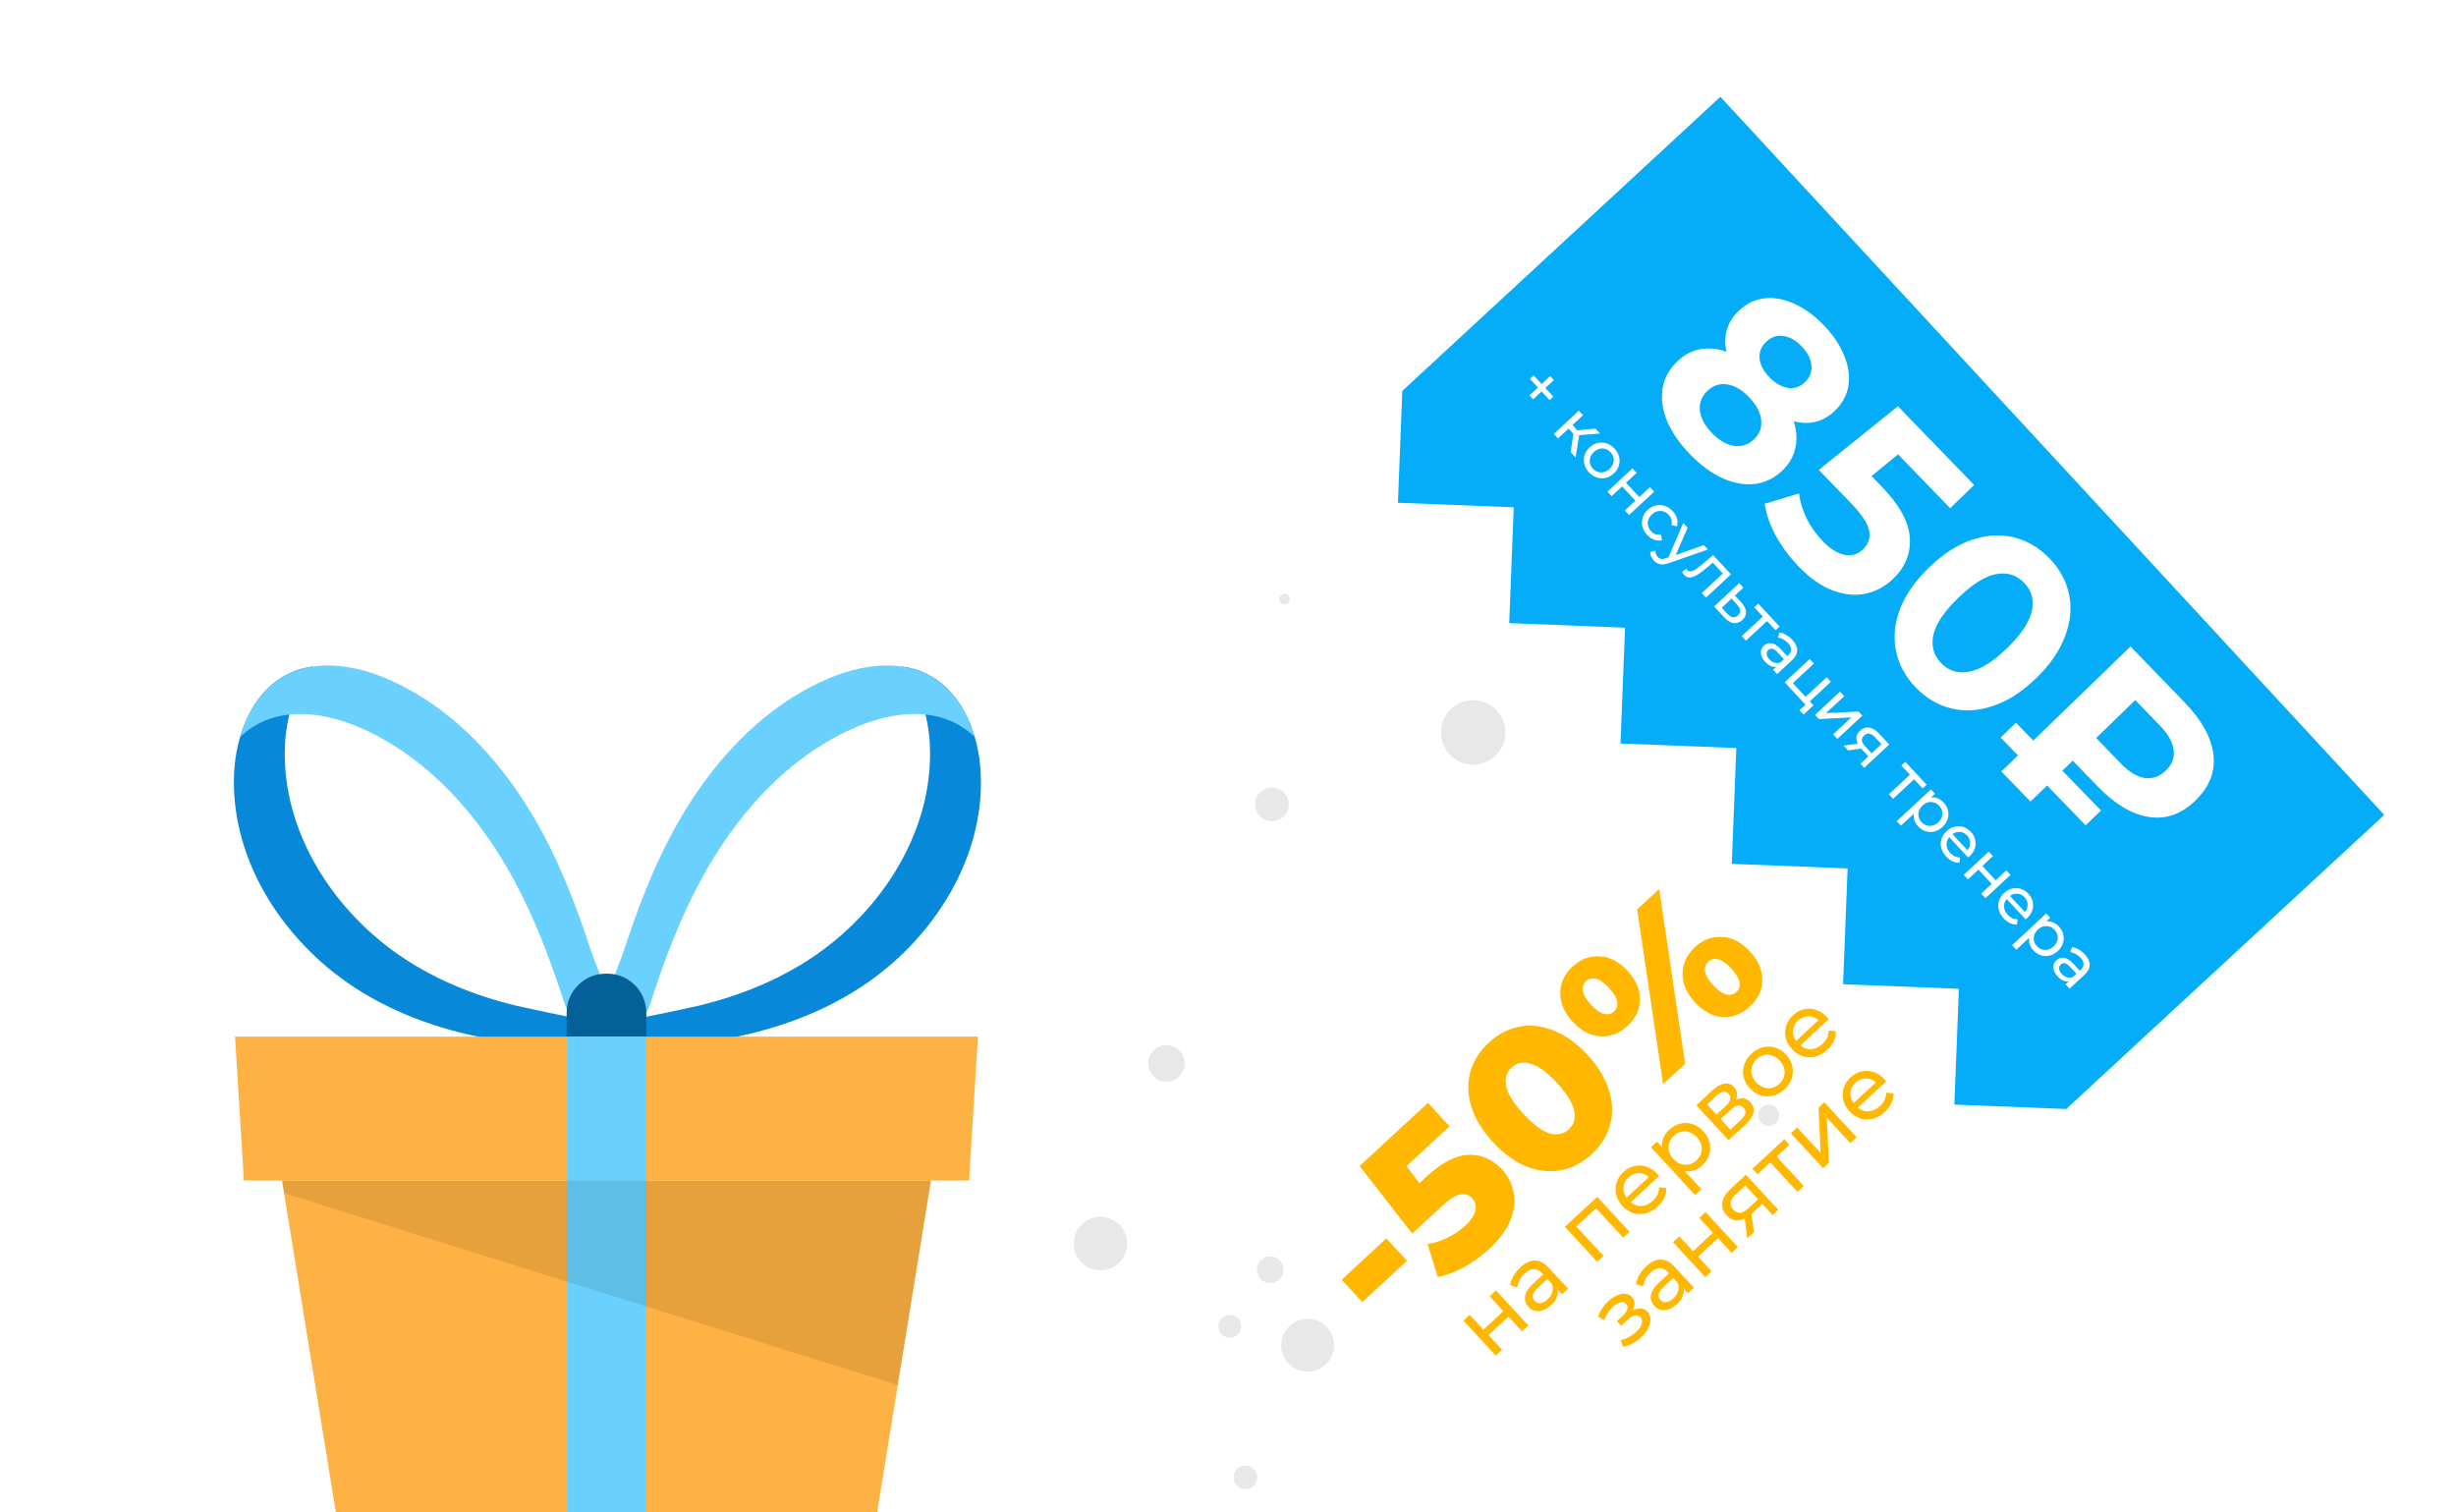 <svg width="609" height="375" viewBox="0 0 609 375" fill="none" xmlns="http://www.w3.org/2000/svg">
<g clip-path="url(#clip0)" filter="url(#filter0_d)">
<path d="M426.589 -0L17 378.703L181.627 556.757L591.216 178.054L426.589 -0Z" fill="white"/>
<path d="M334.43 71.416L347.759 71.939L346.633 100.659L375.354 101.784L374.229 130.505L402.949 131.63L401.824 160.351L430.544 161.476L429.419 190.197L458.14 191.322L457.014 220.042L485.735 221.168L484.61 249.888L513.33 251.013L512.64 268.632L613.323 175.542L432.884 -19.613L334.43 71.416Z" fill="#05ADF8"/>
<path d="M62.99 372.698L59.672 375.766L187.909 514.462L191.228 511.394L62.99 372.698Z" fill="#008ECD"/>
<path d="M444.794 80.443C445.536 82.796 445.666 85.004 445.182 87.067C444.728 89.161 443.663 91.019 441.986 92.643C440.004 94.562 437.72 95.68 435.133 95.998C432.577 96.287 429.899 95.809 427.098 94.563C424.327 93.287 421.643 91.308 419.045 88.625C416.448 85.942 414.556 83.195 413.371 80.384C412.246 77.575 411.869 74.898 412.241 72.353C412.672 69.808 413.878 67.577 415.86 65.658C417.537 64.034 419.415 63.014 421.492 62.598C423.6 62.212 425.802 62.413 428.101 63.2C427.681 61.302 427.71 59.502 428.188 57.799C428.696 56.066 429.667 54.507 431.1 53.119C432.96 51.318 435.078 50.272 437.454 49.98C439.829 49.689 442.284 50.119 444.816 51.27C447.379 52.392 449.827 54.157 452.159 56.566C454.52 59.005 456.22 61.524 457.259 64.122C458.357 66.721 458.722 69.203 458.354 71.568C457.985 73.933 456.871 76.016 455.011 77.817C453.578 79.204 451.988 80.124 450.239 80.576C448.522 80.998 446.707 80.954 444.794 80.443ZM446.716 61.836C445.27 60.342 443.738 59.491 442.12 59.285C440.563 59.08 439.159 59.582 437.909 60.793C436.689 61.973 436.157 63.345 436.312 64.909C436.466 66.472 437.282 68.016 438.758 69.54C440.234 71.065 441.765 71.945 443.352 72.181C444.939 72.416 446.342 71.944 447.562 70.763C448.812 69.553 449.345 68.151 449.161 66.557C449.007 64.934 448.192 63.36 446.716 61.836ZM424.488 83.356C426.289 85.216 428.117 86.281 429.974 86.551C431.89 86.822 433.55 86.278 434.952 84.921C436.355 83.563 436.937 81.936 436.697 80.042C436.487 78.177 435.482 76.315 433.681 74.455C431.91 72.626 430.096 71.576 428.24 71.306C426.383 71.036 424.754 71.58 423.351 72.938C421.918 74.325 421.306 75.951 421.516 77.815C421.726 79.679 422.717 81.526 424.488 83.356ZM466.599 96.65C470.968 101.162 473.286 105.357 473.553 109.233C473.85 113.139 472.489 116.554 469.471 119.476C467.519 121.366 465.263 122.605 462.703 123.194C460.173 123.753 457.445 123.499 454.521 122.431C451.657 121.364 448.808 119.367 445.974 116.44C443.79 114.184 441.925 111.677 440.379 108.921C438.893 106.166 437.96 103.495 437.582 100.907L446.087 98.344C446.353 100.449 446.995 102.545 448.011 104.633C449.059 106.69 450.394 108.558 452.018 110.235C453.818 112.095 455.601 113.204 457.366 113.563C459.131 113.922 460.669 113.466 461.98 112.197C463.352 110.869 463.843 109.301 463.452 107.494C463.091 105.717 461.581 103.457 458.925 100.712L450.999 92.525L470.613 76.726L489.52 96.255L483.575 102.012L470.645 88.657L464.075 94.043L466.599 96.65ZM475.054 146.476C472.486 143.824 470.854 140.826 470.158 137.483C469.461 134.14 469.772 130.679 471.091 127.099C472.47 123.519 474.882 120.062 478.327 116.726C481.772 113.39 485.291 111.106 488.883 109.874C492.534 108.642 496.019 108.429 499.338 109.233C502.656 110.037 505.599 111.765 508.168 114.418C510.736 117.07 512.368 120.068 513.064 123.411C513.761 126.754 513.419 130.215 512.041 133.794C510.722 137.374 508.34 140.832 504.895 144.168C501.449 147.504 497.901 149.787 494.249 151.019C490.658 152.251 487.203 152.466 483.884 151.662C480.566 150.858 477.623 149.129 475.054 146.476ZM481.32 140.41C483.21 142.361 485.524 143.074 488.264 142.548C491.033 142.053 494.171 140.108 497.677 136.713C501.184 133.318 503.229 130.245 503.814 127.493C504.429 124.772 503.791 122.436 501.902 120.484C500.042 118.563 497.727 117.85 494.958 118.346C492.219 118.872 489.095 120.832 485.589 124.227C482.082 127.622 480.022 130.68 479.408 133.401C478.823 136.153 479.46 138.489 481.32 140.41ZM513.96 164.606L511.399 167.086L520.964 176.965L517.168 180.64L507.603 170.761L503.487 174.746L496.269 167.291L500.385 163.306L496.09 158.869L499.886 155.194L504.182 159.63L528.285 136.295L541.702 150.153C545.923 154.513 548.3 158.799 548.832 163.009C549.394 167.25 547.906 171.083 544.369 174.507C540.862 177.902 536.999 179.25 532.778 178.551C528.587 177.883 524.381 175.369 520.16 171.009L513.96 164.606ZM537.061 167.051C538.616 165.545 539.259 163.83 538.99 161.904C538.751 160.01 537.627 158.026 535.62 155.952L529.465 149.595L519.769 158.982L525.924 165.34C527.931 167.413 529.878 168.6 531.764 168.901C533.71 169.202 535.476 168.586 537.061 167.051Z" fill="white"/>
<path d="M214.633 240.474C215.826 239.371 215.899 237.509 214.796 236.315C213.692 235.122 211.83 235.049 210.637 236.152C209.443 237.256 209.37 239.118 210.474 240.311C211.577 241.505 213.439 241.578 214.633 240.474Z" fill="#E8E8E8"/>
<path d="M277.363 289.194C280.05 286.709 280.215 282.516 277.73 279.828C275.245 277.14 271.051 276.976 268.364 279.461C265.676 281.946 265.512 286.139 267.997 288.827C270.482 291.515 274.675 291.679 277.363 289.194Z" fill="#E8E8E8"/>
<path d="M293.009 237.169C291.631 235.088 288.826 234.52 286.746 235.899C284.666 237.278 284.097 240.082 285.476 242.162C286.855 244.243 289.659 244.811 291.739 243.432C293.82 242.053 294.388 239.249 293.009 237.169Z" fill="#E8E8E8"/>
<path d="M310.808 344.492C312.001 343.389 312.074 341.527 310.97 340.333C309.867 339.14 308.005 339.067 306.811 340.17C305.618 341.274 305.545 343.136 306.648 344.329C307.752 345.523 309.614 345.596 310.808 344.492Z" fill="#E8E8E8"/>
<path d="M441.212 252.638C441.268 251.193 440.143 249.975 438.698 249.918C437.253 249.862 436.035 250.987 435.979 252.433C435.922 253.878 437.048 255.095 438.493 255.152C439.938 255.208 441.155 254.083 441.212 252.638Z" fill="#E8E8E8"/>
<path d="M370.722 163.478C373.964 160.48 374.163 155.422 371.165 152.179C368.167 148.937 363.109 148.739 359.867 151.737C356.624 154.734 356.426 159.793 359.424 163.035C362.422 166.277 367.48 166.475 370.722 163.478Z" fill="#E8E8E8"/>
<path d="M318.242 178.516C319.939 176.947 320.043 174.298 318.473 172.601C316.904 170.904 314.256 170.8 312.559 172.369C310.861 173.939 310.758 176.587 312.327 178.284C313.896 179.981 316.544 180.085 318.242 178.516Z" fill="#E8E8E8"/>
<path d="M317.24 293.267C318.583 292.025 318.665 289.929 317.423 288.585C316.181 287.242 314.085 287.159 312.741 288.402C311.398 289.644 311.316 291.74 312.558 293.084C313.8 294.427 315.896 294.509 317.24 293.267Z" fill="#E8E8E8"/>
<path d="M306.891 306.929C308.044 305.863 308.114 304.065 307.048 302.912C305.983 301.759 304.184 301.689 303.031 302.755C301.879 303.82 301.808 305.619 302.874 306.771C303.94 307.924 305.738 307.995 306.891 306.929Z" fill="#E8E8E8"/>
<path d="M328.693 314.359C331.35 311.903 331.512 307.759 329.056 305.103C326.6 302.446 322.456 302.284 319.8 304.74C317.144 307.196 316.981 311.34 319.437 313.996C321.893 316.652 326.037 316.815 328.693 314.359Z" fill="#E8E8E8"/>
<path d="M319.46 123.669C318.972 123.141 318.153 123.109 317.626 123.597C317.098 124.084 317.066 124.903 317.554 125.431C318.042 125.958 318.86 125.99 319.388 125.503C319.931 125.032 319.963 124.213 319.46 123.669Z" fill="#E8E8E8"/>
<path d="M384.244 75.198L382.262 73.065L380.164 75.015L379.249 74.031L381.346 72.081L379.363 69.948L380.289 69.088L382.272 71.22L384.381 69.259L385.296 70.243L383.187 72.204L385.17 74.337L384.244 75.198ZM390.151 83.57L388.952 82.281L386.327 84.722L385.281 83.597L391.492 77.823L392.538 78.948L389.913 81.388L391.133 82.7L395.632 82.275L396.754 83.482L391.576 83.905L390.696 89.421L389.465 88.097L390.151 83.57ZM394.004 93.119C393.431 92.502 393.052 91.82 392.867 91.074C392.683 90.328 392.699 89.593 392.914 88.868C393.144 88.144 393.563 87.499 394.173 86.933C394.782 86.366 395.452 85.998 396.183 85.829C396.929 85.659 397.663 85.697 398.386 85.943C399.117 86.18 399.77 86.608 400.343 87.225C400.917 87.842 401.293 88.52 401.47 89.259C401.662 89.998 401.643 90.729 401.412 91.453C401.197 92.177 400.785 92.823 400.176 93.389C399.567 93.956 398.889 94.323 398.143 94.493C397.413 94.662 396.682 94.628 395.951 94.39C395.227 94.16 394.578 93.737 394.004 93.119ZM394.989 92.204C395.359 92.603 395.779 92.874 396.25 93.02C396.735 93.166 397.225 93.176 397.72 93.051C398.223 92.918 398.689 92.652 399.119 92.252C399.549 91.853 399.844 91.411 400.005 90.926C400.174 90.434 400.199 89.945 400.081 89.457C399.97 88.978 399.73 88.539 399.359 88.14C398.989 87.742 398.565 87.466 398.087 87.313C397.617 87.168 397.127 87.157 396.617 87.282C396.122 87.407 395.659 87.67 395.23 88.069C394.8 88.469 394.501 88.915 394.332 89.407C394.178 89.899 394.153 90.389 394.256 90.876C394.374 91.363 394.618 91.806 394.989 92.204ZM404.791 92.126L405.837 93.251L403.201 95.703L406.491 99.241L409.128 96.79L410.174 97.915L403.963 103.689L402.917 102.564L405.519 100.145L402.228 96.607L399.627 99.025L398.581 97.901L404.791 92.126ZM408.443 108.648C407.855 108.016 407.465 107.322 407.274 106.568C407.09 105.822 407.105 105.086 407.32 104.362C407.543 103.63 407.959 102.981 408.568 102.415C409.178 101.848 409.851 101.484 410.589 101.322C411.335 101.153 412.069 101.191 412.793 101.436C413.531 101.682 414.194 102.121 414.783 102.754C415.306 103.317 415.657 103.922 415.837 104.57C416.025 105.226 416.016 105.875 415.812 106.516L414.466 106.173C414.581 105.702 414.578 105.252 414.458 104.825C414.338 104.398 414.114 104.009 413.787 103.658C413.41 103.251 412.978 102.968 412.494 102.807C412.016 102.653 411.522 102.639 411.012 102.764C410.517 102.89 410.055 103.152 409.625 103.551C409.188 103.958 408.884 104.408 408.716 104.9C408.562 105.392 408.544 105.882 408.662 106.369C408.788 106.865 409.039 107.315 409.417 107.721C409.744 108.073 410.116 108.324 410.533 108.475C410.95 108.626 411.398 108.661 411.876 108.581L412.133 109.937C411.478 110.095 410.826 110.06 410.178 109.832C409.545 109.605 408.966 109.211 408.443 108.648ZM423.51 112.258L413.879 115.599C412.999 115.921 412.264 116.023 411.672 115.903C411.087 115.791 410.562 115.485 410.097 114.986C409.814 114.681 409.589 114.337 409.422 113.953C409.254 113.585 409.177 113.22 409.19 112.858L410.48 112.554C410.473 113.158 410.666 113.67 411.058 114.092C411.312 114.366 411.597 114.523 411.913 114.565C412.228 114.621 412.63 114.561 413.119 114.382L413.738 114.178L417.387 105.673L418.477 106.845L415.524 113.632L422.486 111.157L423.51 112.258ZM429.23 118.409L423.02 124.184L421.974 123.059L427.2 118.2L424.716 115.528L423.268 116.743C422.395 117.482 421.627 118.057 420.963 118.471C420.307 118.877 419.695 119.112 419.126 119.174C418.558 119.236 418.067 119.045 417.653 118.6C417.464 118.397 417.285 118.133 417.115 117.81L418.13 116.998C418.201 117.121 418.276 117.226 418.356 117.312C418.647 117.624 419.001 117.732 419.42 117.634C419.839 117.536 420.257 117.336 420.676 117.034C421.094 116.732 421.669 116.278 422.401 115.67L424.796 113.64L429.23 118.409ZM431.812 125.416C432.538 126.213 432.918 126.981 432.951 127.722C432.985 128.463 432.681 129.131 432.041 129.727C431.369 130.351 430.639 130.608 429.85 130.496C429.077 130.385 428.306 129.908 427.536 129.065L425.042 126.359L431.252 120.584L432.298 121.709L430.201 123.66L431.812 125.416ZM428.304 128.176C428.769 128.691 429.226 128.979 429.677 129.041C430.135 129.11 430.571 128.952 430.985 128.567C431.391 128.19 431.568 127.785 431.516 127.353C431.471 126.928 431.209 126.451 430.73 125.92L429.381 124.422L426.943 126.688L428.304 128.176ZM440.274 132.261L438.161 129.988L432.935 134.847L431.889 133.722L437.115 128.863L435.001 126.59L435.985 125.675L441.259 131.346L440.274 132.261ZM444.446 134.657C445.245 135.516 445.644 136.368 445.644 137.213C445.65 138.066 445.236 138.882 444.4 139.659L440.65 143.145L439.659 142.079L440.479 141.316C440.016 141.398 439.543 141.335 439.059 141.129C438.591 140.923 438.136 140.582 437.693 140.105C437.046 139.41 436.695 138.696 436.639 137.961C436.59 137.235 436.838 136.618 437.385 136.109C437.932 135.601 438.555 135.393 439.253 135.487C439.96 135.573 440.716 136.049 441.522 136.916L443.178 138.697L443.401 138.49C443.885 138.04 444.125 137.554 444.122 137.033C444.118 136.513 443.862 135.979 443.354 135.432C443.012 135.065 442.616 134.764 442.164 134.528C441.72 134.286 441.284 134.138 440.855 134.084L441.263 132.831C441.819 132.912 442.37 133.113 442.917 133.435C443.471 133.749 443.981 134.157 444.446 134.657ZM438.734 139.487C439.134 139.916 439.572 140.2 440.05 140.338C440.536 140.469 441.02 140.442 441.503 140.255L442.37 139.449L440.757 137.715C439.871 136.762 439.108 136.583 438.467 137.179C438.155 137.469 438.021 137.819 438.067 138.228C438.112 138.638 438.335 139.057 438.734 139.487ZM449.685 150.888L447.212 153.187L446.221 152.12L447.709 150.737L442.534 145.171L448.744 139.396L449.79 140.521L444.564 145.38L447.723 148.779L452.949 143.919L453.995 145.044L448.769 149.903L449.685 150.888ZM456.266 147.486L457.312 148.611L452.789 152.817L460.853 152.419L461.801 153.439L455.591 159.213L454.545 158.088L459.068 153.883L451.015 154.292L450.056 153.261L456.266 147.486ZM468.461 160.602L462.251 166.377L461.314 165.369L463.283 163.538L461.605 161.734L461.485 161.605L458.253 162.076L457.131 160.869L460.657 160.409C460.362 159.809 460.258 159.236 460.346 158.688C460.441 158.133 460.731 157.63 461.216 157.18C461.927 156.519 462.691 156.26 463.508 156.403C464.334 156.539 465.142 157.032 465.934 157.884L468.461 160.602ZM462.248 158.361C461.834 158.746 461.646 159.162 461.682 159.608C461.734 160.056 462.003 160.541 462.49 161.064L464.091 162.787L466.54 160.51L464.982 158.834C463.98 157.756 463.069 157.598 462.248 158.361ZM476.747 171.487L474.634 169.214L469.408 174.073L468.362 172.948L473.588 168.089L471.474 165.816L472.458 164.901L477.732 170.572L476.747 171.487ZM481.921 174.96C482.48 175.562 482.849 176.224 483.026 176.948C483.204 177.671 483.178 178.387 482.948 179.096C482.726 179.812 482.302 180.461 481.677 181.042C481.052 181.623 480.371 182.002 479.632 182.179C478.909 182.357 478.193 182.331 477.484 182.101C476.775 181.872 476.141 181.456 475.582 180.855C475.168 180.409 474.873 179.919 474.696 179.385C474.526 178.858 474.486 178.313 474.574 177.75L471.364 180.735L470.318 179.61L478.801 171.722L479.803 172.8L478.819 173.715C479.395 173.646 479.947 173.723 480.475 173.946C481.011 174.161 481.493 174.5 481.921 174.96ZM476.479 179.846C476.85 180.244 477.27 180.516 477.74 180.661C478.225 180.807 478.716 180.818 479.211 180.692C479.721 180.567 480.191 180.305 480.621 179.906C481.05 179.506 481.342 179.06 481.496 178.568C481.664 178.076 481.69 177.586 481.572 177.099C481.461 176.619 481.22 176.18 480.85 175.782C480.487 175.391 480.062 175.123 479.577 174.977C479.107 174.832 478.621 174.818 478.118 174.935C477.623 175.061 477.161 175.323 476.731 175.723C476.301 176.122 476.002 176.568 475.833 177.06C475.672 177.545 475.647 178.034 475.757 178.529C475.875 179.016 476.116 179.455 476.479 179.846ZM488.381 188.322C488.295 188.402 488.174 188.499 488.019 188.614L483.334 183.576C482.853 184.155 482.633 184.803 482.675 185.522C482.731 186.241 483.043 186.905 483.61 187.514C484.3 188.257 485.105 188.622 486.027 188.61L485.878 189.906C485.288 189.93 484.711 189.811 484.147 189.549C483.59 189.295 483.072 188.91 482.593 188.395C481.983 187.738 481.574 187.033 481.368 186.278C481.169 185.516 481.181 184.769 481.404 184.038C481.634 183.314 482.054 182.669 482.663 182.102C483.265 181.543 483.931 181.171 484.662 180.986C485.401 180.81 486.121 180.832 486.822 181.054C487.539 181.276 488.173 181.684 488.725 182.278C489.277 182.871 489.63 183.526 489.786 184.241C489.956 184.956 489.919 185.668 489.674 186.376C489.437 187.092 489.005 187.741 488.381 188.322ZM487.776 183.16C487.275 182.621 486.689 182.321 486.02 182.259C485.358 182.204 484.732 182.393 484.143 182.824L487.847 186.808C488.312 186.259 488.538 185.648 488.525 184.976C488.527 184.304 488.277 183.699 487.776 183.16ZM493.143 187.147L494.189 188.272L491.553 190.723L494.843 194.262L497.48 191.811L498.526 192.936L492.315 198.71L491.269 197.585L493.871 195.166L490.58 191.628L487.979 194.046L486.933 192.922L493.143 187.147ZM502.638 203.655C502.552 203.735 502.431 203.833 502.276 203.948L497.591 198.909C497.11 199.488 496.89 200.137 496.932 200.855C496.989 201.574 497.3 202.239 497.867 202.848C498.557 203.59 499.363 203.955 500.284 203.943L500.135 205.24C499.545 205.264 498.968 205.145 498.404 204.883C497.847 204.628 497.329 204.243 496.85 203.728C496.24 203.072 495.831 202.366 495.625 201.612C495.426 200.85 495.438 200.103 495.661 199.371C495.891 198.648 496.311 198.002 496.92 197.436C497.522 196.877 498.188 196.505 498.919 196.32C499.658 196.143 500.378 196.165 501.079 196.387C501.796 196.609 502.43 197.017 502.982 197.611C503.534 198.205 503.888 198.859 504.043 199.574C504.213 200.29 504.176 201.002 503.931 201.71C503.694 202.426 503.263 203.074 502.638 203.655ZM502.033 198.494C501.532 197.954 500.946 197.654 500.277 197.592C499.615 197.538 498.989 197.726 498.4 198.158L502.104 202.142C502.569 201.592 502.795 200.982 502.782 200.309C502.784 199.638 502.534 199.033 502.033 198.494ZM510.521 205.719C511.08 206.32 511.448 206.983 511.626 207.706C511.803 208.43 511.777 209.146 511.548 209.854C511.325 210.571 510.902 211.219 510.277 211.801C509.652 212.382 508.97 212.761 508.232 212.938C507.508 213.115 506.792 213.089 506.083 212.859C505.375 212.63 504.741 212.214 504.182 211.613C503.768 211.168 503.472 210.678 503.295 210.143C503.126 209.616 503.085 209.071 503.174 208.508L499.963 211.493L498.917 210.369L507.401 202.481L508.403 203.559L507.419 204.474C507.995 204.404 508.547 204.481 509.074 204.704C509.61 204.919 510.092 205.258 510.521 205.719ZM505.079 210.604C505.449 211.002 505.869 211.274 506.34 211.42C506.825 211.566 507.315 211.576 507.81 211.45C508.32 211.326 508.79 211.063 509.22 210.664C509.65 210.264 509.941 209.818 510.095 209.326C510.264 208.834 510.289 208.344 510.171 207.857C510.06 207.377 509.82 206.938 509.449 206.54C509.086 206.149 508.662 205.881 508.177 205.735C507.706 205.59 507.22 205.576 506.718 205.694C506.223 205.819 505.76 206.081 505.33 206.481C504.901 206.88 504.602 207.326 504.433 207.818C504.272 208.303 504.246 208.792 504.357 209.287C504.475 209.774 504.715 210.213 505.079 210.604ZM516.966 212.651C517.765 213.51 518.164 214.362 518.164 215.207C518.17 216.061 517.756 216.876 516.92 217.653L513.17 221.139L512.179 220.073L512.999 219.31C512.536 219.392 512.063 219.329 511.58 219.123C511.112 218.917 510.656 218.576 510.213 218.1C509.567 217.404 509.215 216.69 509.159 215.955C509.11 215.229 509.359 214.612 509.905 214.103C510.452 213.595 511.075 213.387 511.773 213.481C512.48 213.567 513.236 214.043 514.042 214.91L515.698 216.691L515.921 216.484C516.405 216.034 516.646 215.548 516.642 215.028C516.638 214.507 516.382 213.973 515.874 213.426C515.532 213.059 515.136 212.758 514.684 212.522C514.24 212.28 513.804 212.132 513.375 212.078L513.783 210.825C514.339 210.906 514.89 211.107 515.437 211.429C515.992 211.743 516.501 212.151 516.966 212.651ZM511.254 217.481C511.654 217.91 512.093 218.194 512.571 218.332C513.056 218.463 513.54 218.436 514.023 218.249L514.89 217.443L513.277 215.709C512.391 214.756 511.628 214.577 510.987 215.173C510.675 215.463 510.541 215.813 510.587 216.223C510.632 216.632 510.855 217.051 511.254 217.481Z" fill="white"/>
<path d="M332.688 293.311L343.771 283.064L348.895 288.606L337.811 298.853L332.688 293.311ZM353.763 267.7C357.483 264.261 360.93 262.482 364.105 262.362C367.305 262.219 370.075 263.413 372.415 265.943C373.936 267.588 374.909 269.504 375.336 271.691C375.764 273.83 375.491 276.124 374.517 278.573C373.545 280.974 371.782 283.356 369.226 285.719C367.353 287.45 365.283 288.942 363.015 290.194C360.772 291.423 358.606 292.229 356.518 292.61L353.984 284.463C355.702 284.189 357.369 283.657 358.985 282.866C360.627 282.053 362.093 281.049 363.383 279.856C364.674 278.663 365.476 277.475 365.791 276.292C366.107 275.061 365.856 274.003 365.037 273.117C364.218 272.231 363.219 271.912 362.039 272.158C360.858 272.405 359.307 273.417 357.384 275.195L350.172 281.863L337.147 265.11L354.075 249.458L359.445 255.266L348.741 265.162L351.979 269.35L353.763 267.7ZM394.71 262.156C392.433 264.261 389.906 265.589 387.128 266.139C384.351 266.688 381.497 266.394 378.567 265.255C375.638 264.067 372.852 262.043 370.208 259.184C367.564 256.324 365.776 253.401 364.845 250.414C363.915 247.378 363.833 244.497 364.598 241.771C365.363 239.045 366.885 236.629 369.162 234.524C371.414 232.442 373.929 231.126 376.706 230.576C379.483 230.026 382.336 230.345 385.265 231.533C388.196 232.672 390.983 234.671 393.627 237.531C396.27 240.39 398.057 243.338 398.987 246.374C399.919 249.361 400.002 252.218 399.236 254.944C398.471 257.67 396.963 260.074 394.71 262.156ZM389.025 256.007C390.29 254.837 390.728 253.306 390.339 251.413C389.952 249.471 388.53 247.171 386.073 244.515C383.617 241.858 381.448 240.273 379.565 239.76C377.685 239.199 376.112 239.503 374.847 240.673C373.557 241.866 373.105 243.433 373.492 245.375C373.882 247.268 375.304 249.543 377.761 252.2C380.218 254.857 382.386 256.466 384.266 257.028C386.148 257.54 387.735 257.2 389.025 256.007ZM403.548 230.4C401.549 232.248 399.308 233.099 396.827 232.953C394.345 232.807 392.051 231.595 389.945 229.318C388.565 227.825 387.651 226.253 387.204 224.601C386.756 222.95 386.77 221.365 387.244 219.847C387.72 218.281 388.616 216.889 389.931 215.673C391.956 213.801 394.22 212.951 396.726 213.122C399.207 213.268 401.489 214.467 403.572 216.719C405.677 218.997 406.706 221.378 406.657 223.864C406.609 226.349 405.572 228.528 403.548 230.4ZM405.961 201.485L411.427 196.432L417.849 239.776L412.384 244.829L405.961 201.485ZM400.214 226.794C400.897 226.162 401.16 225.355 401.004 224.374C400.847 223.392 400.172 222.256 398.979 220.966C397.786 219.675 396.706 218.913 395.74 218.68C394.773 218.447 393.949 218.647 393.265 219.278C392.607 219.887 392.356 220.706 392.511 221.736C392.667 222.718 393.33 223.841 394.5 225.107C395.67 226.372 396.75 227.134 397.74 227.392C398.731 227.601 399.556 227.402 400.214 226.794ZM433.879 225.589C431.855 227.46 429.602 228.323 427.12 228.177C424.663 228.008 422.382 226.784 420.277 224.507C418.195 222.255 417.178 219.886 417.226 217.4C417.252 214.89 418.264 212.71 420.263 210.862C422.287 208.99 424.552 208.14 427.057 208.311C429.539 208.457 431.821 209.656 433.903 211.908C436.009 214.186 437.037 216.567 436.989 219.053C436.94 221.538 435.903 223.717 433.879 225.589ZM430.545 221.983C431.228 221.351 431.492 220.544 431.335 219.563C431.178 218.581 430.504 217.445 429.31 216.155C428.117 214.864 427.037 214.102 426.071 213.869C425.105 213.636 424.28 213.836 423.597 214.468C422.913 215.099 422.65 215.906 422.807 216.887C422.963 217.869 423.638 219.005 424.832 220.296C426.025 221.586 427.104 222.348 428.071 222.581C429.037 222.814 429.862 222.615 430.545 221.983Z" fill="#FFB700"/>
<path d="M362.876 303.447L364.446 301.995L367.849 305.675L372.788 301.108L369.385 297.429L370.955 295.977L378.97 304.645L377.4 306.097L374.043 302.466L369.104 307.033L372.461 310.664L370.891 312.115L362.876 303.447ZM377.024 290.214C378.223 289.105 379.411 288.553 380.588 288.557C381.776 288.551 382.909 289.131 383.988 290.298L388.827 295.532L387.338 296.908L386.28 295.763C386.391 296.408 386.302 297.067 386.013 297.739C385.725 298.389 385.248 299.022 384.583 299.637C383.613 300.534 382.617 301.021 381.594 301.096C380.583 301.162 379.724 300.813 379.019 300.05C378.313 299.286 378.026 298.419 378.159 297.447C378.282 296.464 378.948 295.413 380.158 294.294L382.644 291.995L382.357 291.684C381.732 291.008 381.057 290.672 380.332 290.675C379.607 290.678 378.862 291.032 378.099 291.738C377.587 292.212 377.166 292.763 376.836 293.391C376.497 294.008 376.289 294.615 376.213 295.211L374.47 294.638C374.585 293.865 374.867 293.098 375.317 292.338C375.757 291.568 376.326 290.86 377.024 290.214ZM383.726 298.185C384.326 297.63 384.723 297.021 384.917 296.356C385.101 295.68 385.064 295.006 384.807 294.334L383.688 293.124L381.267 295.362C379.937 296.591 379.685 297.653 380.512 298.548C380.915 298.984 381.402 299.171 381.972 299.109C382.541 299.047 383.126 298.739 383.726 298.185ZM396.062 272.764L404.076 281.432L402.506 282.883L395.762 275.589L390.872 280.11L397.616 287.405L396.046 288.857L388.032 280.188L396.062 272.764ZM410.987 267.094C411.098 267.214 411.233 267.382 411.393 267.599L404.36 274.101C405.164 274.774 406.066 275.082 407.066 275.027C408.068 274.951 408.993 274.519 409.844 273.733C410.88 272.775 411.391 271.655 411.378 270.373L413.183 270.585C413.214 271.406 413.046 272.209 412.679 272.993C412.323 273.767 411.785 274.487 411.065 275.152C410.149 275.999 409.166 276.565 408.114 276.849C407.052 277.123 406.013 277.103 404.995 276.79C403.989 276.467 403.092 275.88 402.306 275.03C401.53 274.19 401.014 273.261 400.76 272.242C400.517 271.213 400.551 270.211 400.862 269.235C401.174 268.239 401.745 267.358 402.573 266.591C403.402 265.825 404.315 265.336 405.311 265.122C406.308 264.888 407.299 264.943 408.283 265.286C409.279 265.619 410.18 266.222 410.987 267.094ZM403.798 267.916C403.046 268.612 402.625 269.425 402.536 270.357C402.458 271.279 402.718 272.151 403.316 272.973L408.877 267.831C408.115 267.182 407.265 266.864 406.329 266.88C405.394 266.875 404.551 267.221 403.798 267.916ZM413.89 256.128C414.73 255.352 415.653 254.842 416.661 254.597C417.669 254.353 418.666 254.392 419.651 254.715C420.648 255.027 421.55 255.619 422.356 256.491C423.163 257.364 423.688 258.314 423.931 259.343C424.175 260.351 424.136 261.348 423.814 262.333C423.491 263.319 422.91 264.2 422.071 264.976C421.449 265.551 420.766 265.96 420.021 266.204C419.287 266.438 418.528 266.492 417.745 266.367L421.888 270.849L420.318 272.3L409.37 260.459L410.875 259.068L412.145 260.442C412.05 259.639 412.159 258.871 412.471 258.137C412.774 257.393 413.247 256.723 413.89 256.128ZM420.67 263.723C421.226 263.209 421.606 262.625 421.81 261.971C422.015 261.296 422.032 260.614 421.859 259.924C421.687 259.213 421.324 258.558 420.77 257.958C420.215 257.358 419.595 256.951 418.91 256.735C418.226 256.498 417.544 256.46 416.866 256.623C416.198 256.775 415.585 257.109 415.029 257.623C414.484 258.127 414.109 258.717 413.904 259.392C413.7 260.046 413.678 260.723 413.84 261.422C414.013 262.112 414.376 262.757 414.931 263.357C415.485 263.956 416.105 264.375 416.789 264.612C417.463 264.838 418.145 264.875 418.834 264.723C419.513 264.561 420.125 264.227 420.67 263.723ZM430.39 248.76C431.775 248.005 432.987 248.189 434.025 249.312C434.731 250.075 434.987 250.931 434.792 251.88C434.608 252.818 433.949 253.812 432.815 254.86L428.645 258.716L420.63 250.048L424.653 246.328C425.678 245.381 426.661 244.836 427.602 244.694C428.533 244.541 429.326 244.819 429.981 245.528C430.404 245.986 430.647 246.5 430.709 247.07C430.771 247.619 430.665 248.182 430.39 248.76ZM425.615 252.356L427.97 250.178C428.57 249.624 428.922 249.096 429.025 248.596C429.14 248.085 429.006 247.623 428.623 247.209C427.856 246.38 426.863 246.53 425.641 247.659L423.286 249.837L425.615 252.356ZM431.582 253.756C432.236 253.151 432.631 252.594 432.766 252.084C432.902 251.575 432.768 251.102 432.365 250.666C431.951 250.218 431.491 250.027 430.984 250.091C430.488 250.145 429.919 250.47 429.275 251.065L426.659 253.484L429.063 256.085L431.582 253.756ZM442.494 246.093C441.633 246.89 440.682 247.414 439.642 247.668C438.603 247.921 437.579 247.897 436.572 247.595C435.565 247.272 434.668 246.685 433.882 245.834C433.096 244.984 432.586 244.05 432.353 243.032C432.12 241.993 432.176 240.971 432.52 239.965C432.854 238.948 433.452 238.041 434.313 237.245C435.175 236.449 436.12 235.929 437.149 235.685C438.178 235.421 439.196 235.45 440.203 235.773C441.21 236.076 442.107 236.652 442.894 237.502C443.68 238.353 444.189 239.298 444.422 240.336C444.655 241.354 444.605 242.372 444.271 243.389C443.948 244.395 443.355 245.297 442.494 246.093ZM441.224 244.719C441.78 244.205 442.16 243.621 442.364 242.967C442.569 242.292 442.586 241.61 442.413 240.92C442.23 240.219 441.862 239.569 441.307 238.969C440.753 238.37 440.138 237.957 439.464 237.731C438.78 237.494 438.098 237.456 437.42 237.619C436.752 237.771 436.139 238.105 435.583 238.619C435.027 239.133 434.642 239.722 434.427 240.386C434.222 241.04 434.206 241.723 434.378 242.433C434.55 243.123 434.914 243.768 435.469 244.368C436.023 244.967 436.642 245.386 437.327 245.623C438.012 245.839 438.693 245.876 439.371 245.734C440.05 245.572 440.668 245.233 441.224 244.719ZM453.04 228.212C453.151 228.332 453.287 228.5 453.446 228.716L446.414 235.219C447.217 235.891 448.12 236.2 449.12 236.144C450.121 236.068 451.047 235.637 451.898 234.85C452.933 233.893 453.445 232.773 453.432 231.49L455.237 231.703C455.267 232.523 455.099 233.326 454.732 234.11C454.376 234.884 453.838 235.604 453.119 236.27C452.203 237.116 451.219 237.682 450.168 237.967C449.106 238.24 448.067 238.221 447.049 237.908C446.042 237.584 445.146 236.998 444.36 236.147C443.583 235.308 443.068 234.378 442.814 233.36C442.57 232.331 442.604 231.329 442.916 230.353C443.228 229.356 443.798 228.475 444.627 227.709C445.456 226.943 446.368 226.453 447.364 226.24C448.361 226.006 449.352 226.06 450.337 226.404C451.333 226.737 452.234 227.34 453.04 228.212ZM445.852 229.034C445.1 229.729 444.679 230.543 444.59 231.475C444.512 232.396 444.772 233.268 445.37 234.09L450.931 228.949C450.168 228.299 449.319 227.982 448.383 227.998C447.448 227.993 446.604 228.338 445.852 229.034ZM404.849 300.945C405.568 300.563 406.242 300.395 406.871 300.441C407.5 300.486 408.046 300.76 408.51 301.262C408.984 301.774 409.233 302.393 409.257 303.119C409.271 303.834 409.073 304.594 408.663 305.397C408.254 306.18 407.668 306.924 406.905 307.63C406.261 308.225 405.553 308.728 404.781 309.139C404.009 309.529 403.237 309.788 402.465 309.915L401.835 308.282C402.491 308.161 403.157 307.93 403.833 307.588C404.498 307.236 405.103 306.808 405.648 306.304C406.39 305.618 406.863 304.949 407.067 304.295C407.272 303.62 407.173 303.064 406.77 302.628C406.397 302.224 405.929 302.08 405.368 302.195C404.817 302.299 404.221 302.649 403.577 303.244L401.991 304.71L400.947 303.582L402.419 302.221C403.008 301.677 403.376 301.145 403.522 300.625C403.669 300.105 403.576 299.665 403.243 299.306C402.88 298.913 402.396 298.794 401.791 298.949C401.197 299.094 400.562 299.479 399.886 300.104C399.024 300.9 398.321 301.966 397.774 303.3L396.23 302.483C396.794 300.971 397.653 299.68 398.809 298.612C399.507 297.967 400.225 297.485 400.962 297.167C401.7 296.849 402.393 296.724 403.042 296.791C403.691 296.859 404.227 297.122 404.65 297.58C405.043 298.005 405.255 298.517 405.284 299.118C405.313 299.718 405.168 300.327 404.849 300.945ZM408.226 289.965C409.426 288.856 410.614 288.304 411.791 288.308C412.978 288.302 414.112 288.882 415.19 290.049L420.029 295.283L418.541 296.659L417.482 295.514C417.594 296.159 417.505 296.818 417.216 297.49C416.928 298.14 416.451 298.773 415.786 299.388C414.815 300.285 413.819 300.772 412.797 300.847C411.785 300.913 410.927 300.564 410.221 299.801C409.516 299.037 409.229 298.17 409.362 297.198C409.484 296.215 410.151 295.164 411.361 294.045L413.847 291.746L413.56 291.435C412.935 290.759 412.259 290.423 411.534 290.426C410.809 290.429 410.065 290.783 409.302 291.489C408.789 291.963 408.368 292.514 408.039 293.142C407.699 293.759 407.492 294.366 407.416 294.962L405.673 294.389C405.787 293.616 406.07 292.849 406.52 292.089C406.96 291.319 407.529 290.611 408.226 289.965ZM414.928 297.936C415.528 297.381 415.925 296.772 416.119 296.107C416.303 295.431 416.267 294.757 416.009 294.085L414.89 292.875L412.47 295.113C411.14 296.343 410.888 297.404 411.714 298.299C412.118 298.735 412.604 298.922 413.174 298.86C413.744 298.798 414.329 298.49 414.928 297.936ZM414.842 284L416.412 282.549L419.814 286.229L424.754 281.662L421.351 277.982L422.921 276.53L430.936 285.198L429.366 286.65L426.009 283.019L421.069 287.586L424.427 291.217L422.856 292.669L414.842 284ZM432.925 267.281L440.94 275.949L439.533 277.249L436.993 274.502L434.474 276.831L434.294 276.997L434.937 281.499L433.253 283.056L432.626 278.145C431.79 278.554 430.991 278.696 430.229 278.571C429.456 278.436 428.758 278.03 428.133 277.354C427.215 276.362 426.858 275.297 427.06 274.16C427.252 273.011 427.942 271.888 429.131 270.789L432.925 267.281ZM429.781 275.922C430.315 276.499 430.893 276.764 431.515 276.715C432.138 276.644 432.815 276.272 433.545 275.596L435.949 273.373L432.789 269.955L430.45 272.117C428.945 273.509 428.722 274.777 429.781 275.922ZM443.719 259.849L440.546 262.783L447.29 270.077L445.72 271.529L438.976 264.234L435.803 267.168L434.533 265.794L442.449 258.475L443.719 259.849ZM444.054 256.991L445.624 255.539L451.461 261.852L450.94 250.625L452.363 249.309L460.377 257.977L458.807 259.429L452.97 253.116L453.508 264.328L452.069 265.659L444.054 256.991ZM467.297 243.631C467.408 243.751 467.543 243.919 467.703 244.136L460.67 250.638C461.474 251.31 462.376 251.619 463.376 251.564C464.378 251.487 465.304 251.056 466.154 250.27C467.19 249.312 467.701 248.192 467.689 246.909L469.493 247.122C469.524 247.943 469.356 248.745 468.989 249.529C468.633 250.304 468.095 251.023 467.375 251.689C466.459 252.536 465.476 253.101 464.424 253.386C463.363 253.66 462.323 253.64 461.306 253.327C460.299 253.004 459.402 252.417 458.616 251.566C457.84 250.727 457.325 249.798 457.07 248.779C456.827 247.75 456.861 246.748 457.172 245.772C457.485 244.776 458.055 243.894 458.884 243.128C459.712 242.362 460.625 241.872 461.621 241.659C462.618 241.425 463.609 241.479 464.594 241.823C465.589 242.156 466.49 242.759 467.297 243.631ZM460.108 244.453C459.356 245.148 458.935 245.962 458.846 246.894C458.768 247.816 459.028 248.687 459.627 249.509L465.187 244.368C464.425 243.718 463.575 243.401 462.64 243.417C461.705 243.412 460.861 243.757 460.108 244.453Z" fill="#FFB700"/>
</g>
<path d="M230.846 292.712H69.929L89.638 414.21H211.137L230.846 292.712Z" fill="#FFB244"/>
<path d="M243.189 191.848C242.764 182.244 238.869 171.984 230.422 167.433C228.3 166.276 226.025 165.581 223.672 165.234C228.107 170.48 230.267 177.808 230.576 184.828C231.54 206.813 217.578 227.68 198.755 239.097C189.729 244.574 179.701 248.123 169.403 250.206C165.044 251.093 156.867 253.098 149.886 253.446C150.04 255.798 150.85 257.804 152.856 259C159.181 262.741 175.227 258.576 182.015 257.187C192.314 255.104 202.381 251.556 211.368 246.079C230.19 234.7 244.191 213.833 243.189 191.848Z" fill="#0888D9"/>
<path d="M161.61 247.738C164.927 237.555 168.746 227.488 173.876 218.038C182.477 202.186 195.09 187.876 211.598 180.586C219.737 176.999 229.456 175.302 237.286 179.506C238.906 180.393 240.372 181.473 241.683 182.707C239.832 176.305 236.168 170.558 230.382 167.472C222.552 163.268 212.794 164.965 204.694 168.552C188.186 175.842 175.573 190.152 166.972 206.004C161.842 215.454 158.023 225.521 154.706 235.704C152.932 241.104 145.912 254.951 152.855 259.039C154.051 259.733 155.555 260.158 157.329 260.389C158.409 255.568 160.723 250.515 161.61 247.738Z" fill="#6AD1FF"/>
<path d="M58.047 191.848C58.471 182.244 62.367 171.985 70.814 167.433C72.935 166.276 75.211 165.582 77.564 165.235C73.128 170.48 70.968 177.809 70.66 184.829C69.695 206.814 83.658 227.681 102.481 239.098C111.506 244.575 121.535 248.123 131.833 250.206C136.191 251.093 144.368 253.099 151.35 253.446C151.195 255.799 150.386 257.805 148.38 259C142.054 262.742 126.009 258.576 119.22 257.187C108.922 255.105 98.855 251.556 89.868 246.079C71.084 234.701 57.083 213.834 58.047 191.848Z" fill="#0888D9"/>
<path d="M139.625 247.738C136.308 237.555 132.489 227.488 127.359 218.038C118.758 202.186 106.145 187.876 89.637 180.586C81.499 176.999 71.779 175.302 63.949 179.506C62.329 180.393 60.863 181.473 59.552 182.707C61.403 176.305 65.067 170.558 70.853 167.472C78.683 163.268 88.441 164.965 96.541 168.552C113.05 175.842 125.662 190.152 134.263 206.004C139.393 215.454 143.212 225.521 146.529 235.704C148.303 241.104 155.323 254.951 148.38 259.039C147.185 259.733 145.68 260.158 143.906 260.389C142.865 255.568 140.55 250.515 139.625 247.738Z" fill="#6AD1FF"/>
<path d="M240.294 292.712H60.477L58.278 257.034H242.493L240.294 292.712Z" fill="#FFB244"/>
<path d="M160.26 257.034H140.512V414.21H160.26V257.034Z" fill="#6AD1FF"/>
<path d="M150.232 241.414H150.579C155.94 241.414 160.26 245.772 160.26 251.095V256.996H140.512V251.095C140.512 245.772 144.87 241.414 150.232 241.414Z" fill="#056099"/>
<path opacity="0.1" d="M222.592 343.432L230.846 292.712H69.929L70.43 295.836L222.592 343.432Z" fill="black"/>
<defs>
<filter id="filter0_d" x="0" y="-0" width="608.216" height="597.757" filterUnits="userSpaceOnUse" color-interpolation-filters="sRGB">
<feFlood flood-opacity="0" result="BackgroundImageFix"/>
<feColorMatrix in="SourceAlpha" type="matrix" values="0 0 0 0 0 0 0 0 0 0 0 0 0 0 0 0 0 0 127 0"/>
<feOffset dy="24"/>
<feGaussianBlur stdDeviation="8.5"/>
<feColorMatrix type="matrix" values="0 0 0 0 0 0 0 0 0 0 0 0 0 0 0 0 0 0 0.17 0"/>
<feBlend mode="normal" in2="BackgroundImageFix" result="effect1_dropShadow"/>
<feBlend mode="normal" in="SourceGraphic" in2="effect1_dropShadow" result="shape"/>
</filter>
<clipPath id="clip0">
<rect width="557.834" height="242.498" fill="white" transform="translate(17 378.703) rotate(-42.756)"/>
</clipPath>
</defs>
</svg>
